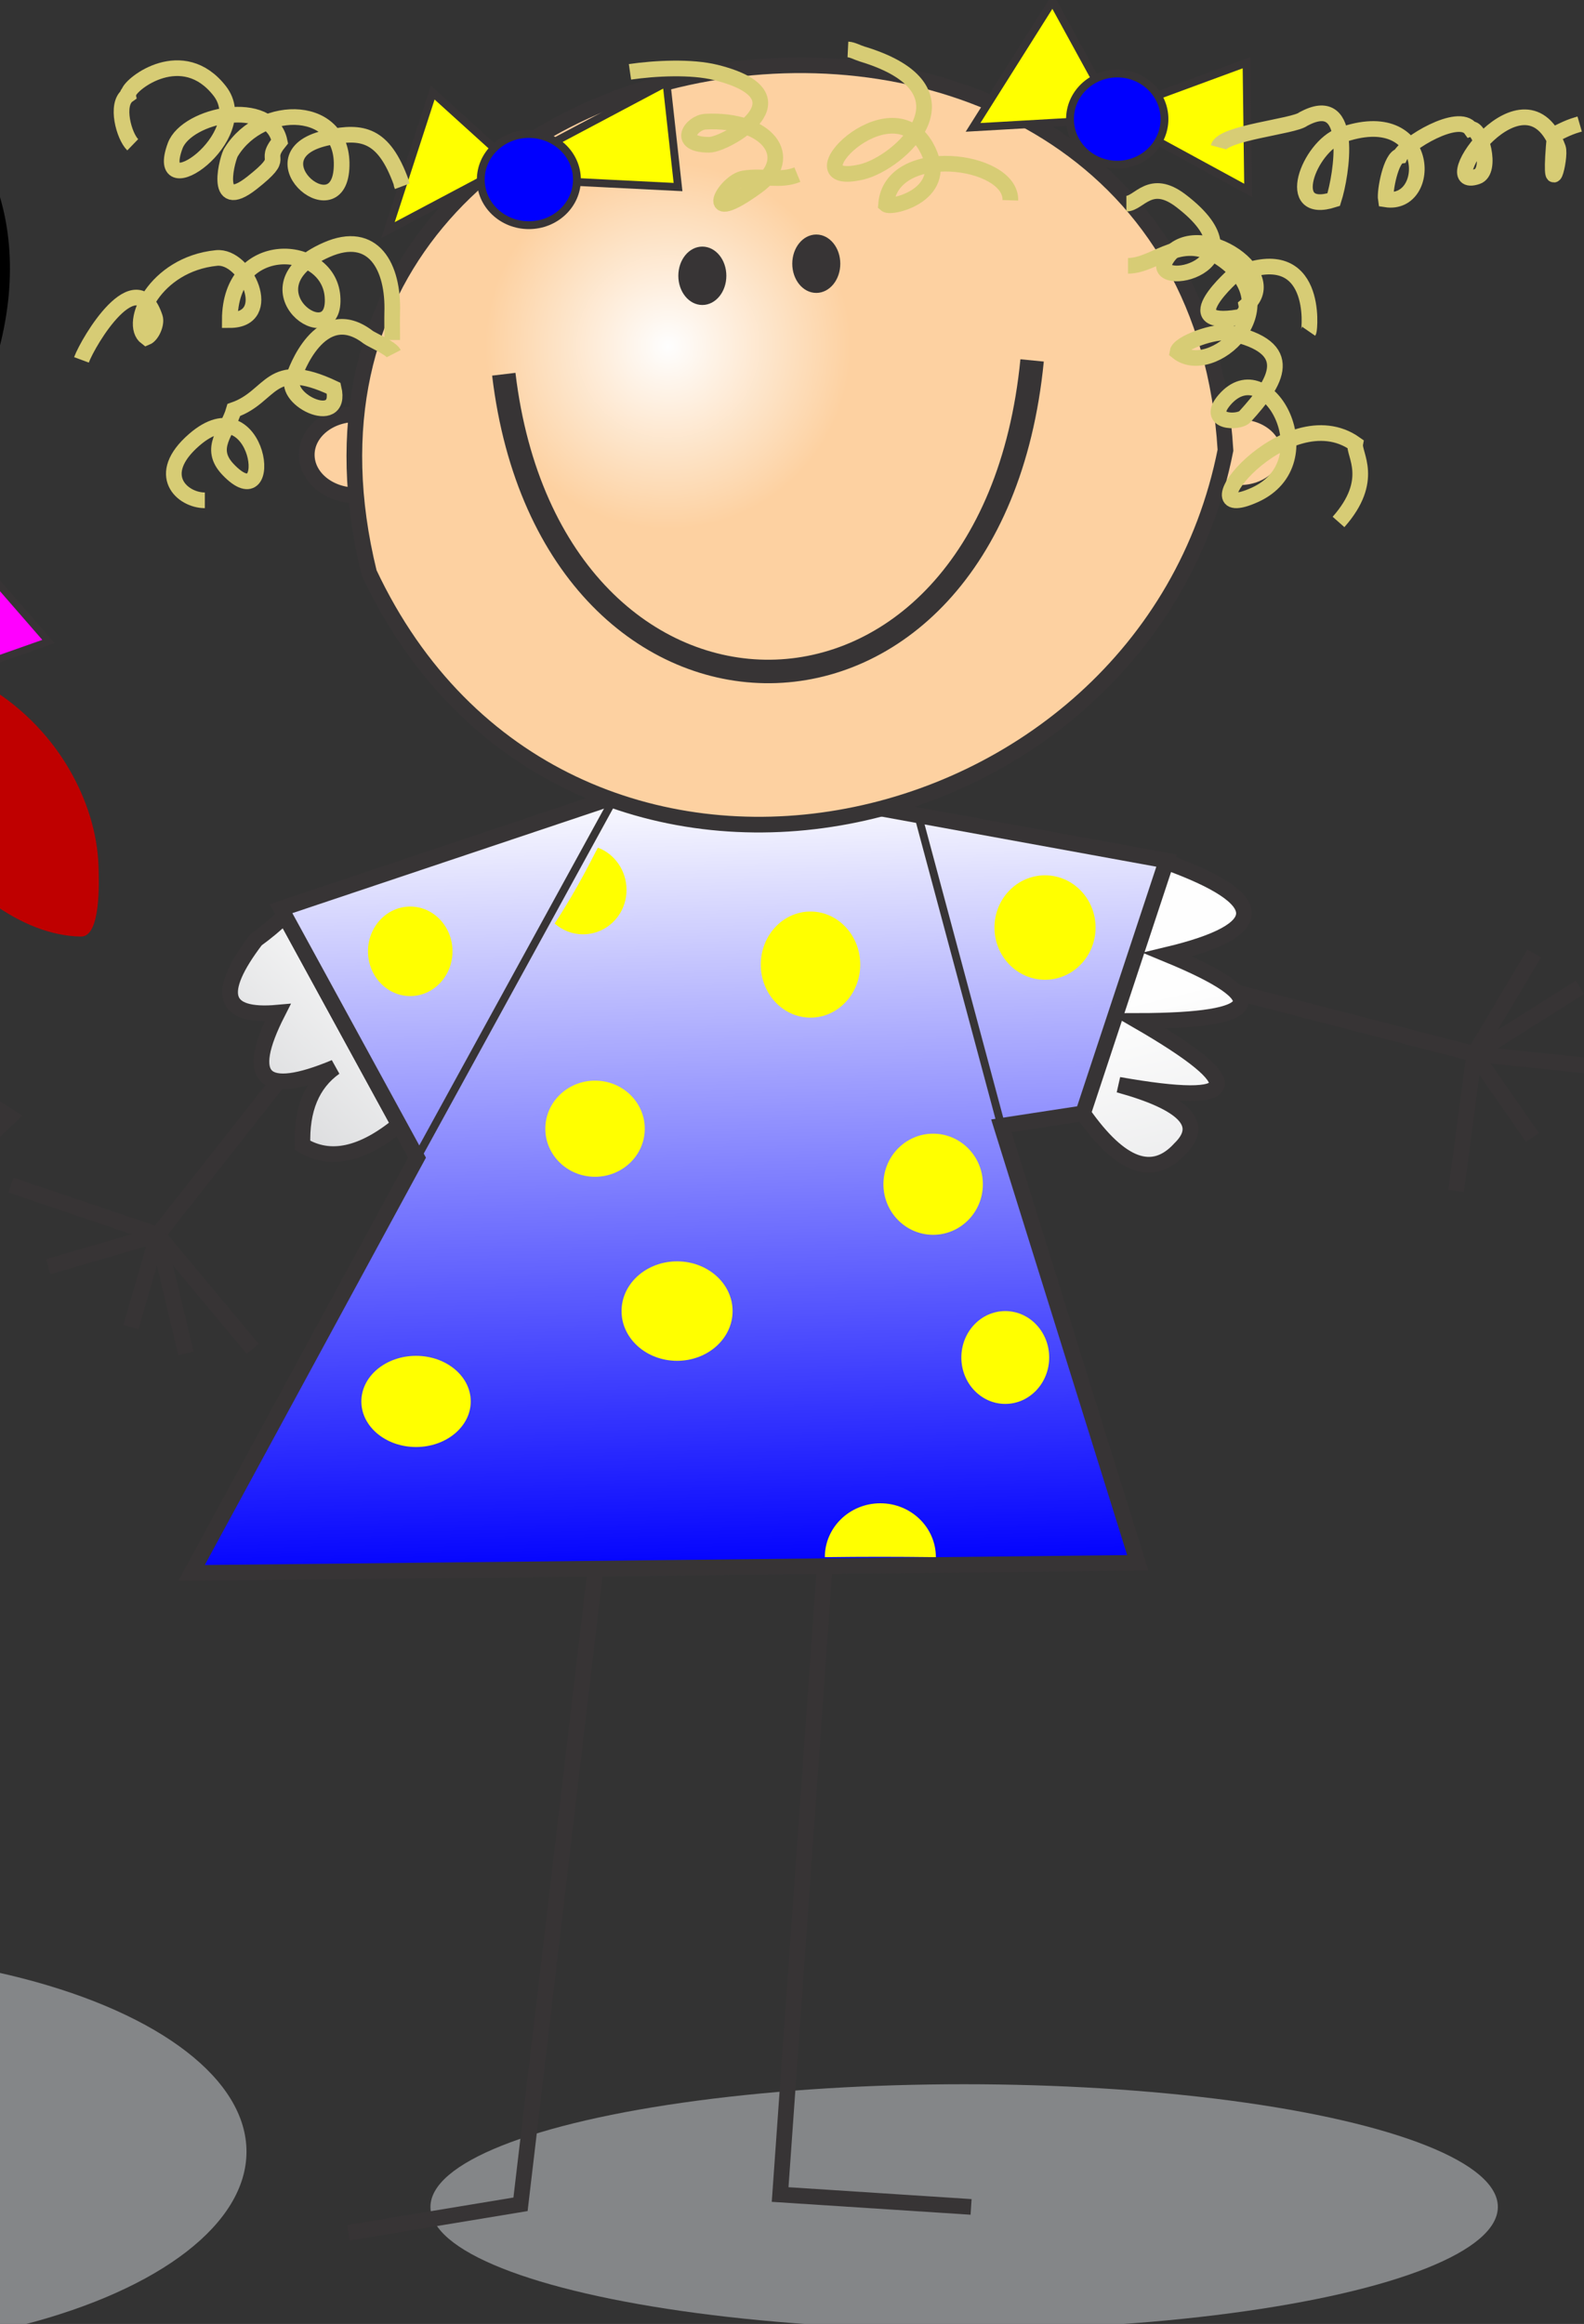 <?xml version="1.0" encoding="UTF-8" standalone="no"?>
<svg
   xmlns:dc="http://purl.org/dc/elements/1.1/"
   xmlns:cc="http://creativecommons.org/ns#"
   xmlns:rdf="http://www.w3.org/1999/02/22-rdf-syntax-ns#"
   xmlns:svg="http://www.w3.org/2000/svg"
   xmlns="http://www.w3.org/2000/svg"
   xmlns:xlink="http://www.w3.org/1999/xlink"
   xmlns:sodipodi="http://sodipodi.sourceforge.net/DTD/sodipodi-0.dtd"
   xmlns:inkscape="http://www.inkscape.org/namespaces/inkscape"
   id="svg2"
   viewBox="0 0 220.15 322.912"
   version="1.1"
   inkscape:version="0.48.4 r9939"
   sodipodi:docname="wakatta.svg"
   width="100%"
   height="100%">
  <rect x="0" y="0" width="220.15" height="322.912" fill="#333333" stroke="none"/>
  <sodipodi:namedview
     id="namedview93"
     fit-margin-left="0"
     inkscape:zoom="0.93101488"
     borderopacity="1"
     inkscape:current-layer="imagebot_220"
     inkscape:cx="425.91935"
     inkscape:cy="114.52841"
     inkscape:window-maximized="0"
     showgrid="false"
     fit-margin-right="0"
     bordercolor="#666666"
     inkscape:window-x="65"
     guidetolerance="10"
     objecttolerance="10"
     inkscape:window-y="24"
     fit-margin-bottom="0"
     inkscape:window-width="1476"
     inkscape:pageopacity="0"
     inkscape:pageshadow="2"
     pagecolor="#ffffff"
     gridtolerance="10"
     inkscape:window-height="1144"
     fit-margin-top="0" />
  <defs
     id="defs4">
    <linearGradient
       id="imagebot_455"
       x2="5.702"
       y1="-.245"
       x1="5.515"
       y2="1.121">
      <stop
         id="stop7"
         stop-color="#fefefe"
         offset="0" />
      <stop
         id="stop9"
         stop-color="#d2d3d5"
         offset="1" />
    </linearGradient>
    <linearGradient
       id="imagebot_457"
       x1="190.71"
       xlink:href="#imagebot_455"
       gradientUnits="userSpaceOnUse"
       y1="344.31"
       gradientTransform="scale(.853 1.173)"
       x2="119.75"
       y2="447.1" />
    <radialGradient
       id="imagebot_432"
       gradientUnits="userSpaceOnUse"
       cy="156.6"
       cx="295.34"
       r="81.222">
      <stop
         id="stop13"
         stop-color="#fefefe"
         offset="0" />
      <stop
         id="stop15"
         stop-color="#fdd1a1"
         offset="1" />
    </radialGradient>
    <linearGradient
       id="imagebot_453"
       y2="392.99"
       gradientUnits="userSpaceOnUse"
       y1="786.87"
       gradientTransform="scale(1.117 .895)"
       x2="260.87"
       x1="272.38">
      <stop
         id="stop27"
         stop-opacity=".996"
         stop-color="#00f"
         offset=".004" />
      <stop
         id="stop29"
         stop-color="#fefefe"
         offset="1" />
    </linearGradient>
    <linearGradient
       id="linearGradient3088"
       y2="403.79"
       xlink:href="#imagebot_455"
       gradientUnits="userSpaceOnUse"
       x2="1235.7"
       gradientTransform="scale(.747 1.339)"
       y1="259.44"
       x1="1216" />
    <linearGradient
       y2="1284.3"
       y1="1309.3"
       gradientTransform="scale(1.386,0.721)"
       x2="1222.2"
       gradientUnits="userSpaceOnUse"
       x1="1197.1"
       id="imagebot_390">
      <stop
         offset=".012"
         stop-color="#ff56aa"
         stop-opacity=".996"
         id="stop44" />
      <stop
         offset=".996"
         stop-color="#f00"
         stop-opacity=".996"
         id="stop46" />
    </linearGradient>
    <linearGradient
       y2="483.35"
       y1="716.57"
       gradientTransform="scale(1.027,0.974)"
       x2="760.27"
       gradientUnits="userSpaceOnUse"
       x1="514.46"
       id="imagebot_398">
      <stop
         offset=".02"
         stop-color="#ffc1e6"
         stop-opacity=".992"
         id="stop31" />
      <stop
         offset="1"
         stop-color="#fff"
         stop-opacity=".996"
         id="stop33" />
      <stop
         offset="1"
         stop-color="#ff0"
         stop-opacity=".996"
         id="stop35" />
      <stop
         offset="1"
         stop-color="#ff7f00"
         stop-opacity=".996"
         id="stop37" />
      <stop
         offset="1"
         stop-color="#ff0"
         stop-opacity=".996"
         id="stop39" />
      <stop
         offset="1"
         stop-color="#ff7f00"
         stop-opacity=".996"
         id="stop41" />
    </linearGradient>
    <linearGradient
       y2="1016.9"
       y1="1361.5"
       gradientTransform="scale(1.114,0.898)"
       x2="621.68"
       gradientUnits="userSpaceOnUse"
       x1="313.14"
       id="imagebot_404">
      <stop
         offset="0"
         stop-color="#f0f"
         stop-opacity=".996"
         id="stop26" />
      <stop
         offset="1"
         stop-color="#faf"
         stop-opacity=".996"
         id="stop28" />
    </linearGradient>
    <linearGradient
       y2="1284"
       y1="1329.8"
       gradientTransform="scale(1.414,0.707)"
       x2="1201.9"
       gradientUnits="userSpaceOnUse"
       x1="1156.2"
       id="imagebot_385">
      <stop
         offset="0"
         stop-color="#ffaaba"
         stop-opacity=".996"
         id="stop21" />
      <stop
         offset="1"
         stop-color="#fff"
         stop-opacity=".996"
         id="stop23" />
    </linearGradient>
    <radialGradient
       r="55.205"
       gradientTransform="scale(1.07,0.935)"
       cx="425.89"
       cy="170.64"
       gradientUnits="userSpaceOnUse"
       id="imagebot_368">
      <stop
         offset="0"
         stop-color="#fefefe"
         id="stop16" />
      <stop
         offset="1"
         stop-color="#fdd1a1"
         id="stop18" />
    </radialGradient>
  </defs>
  <g
     id="imagebot_220"
     transform="translate(-237.28 -239.75)">
    <title
       id="title32" />
    <g
       id="imagebot_408"
       clip-rule="evenodd"
       transform="matrix(-2.408,0,0,2.408,2838.3,-2085.8)">
      <g
         id="imagebot_466"
         style="stroke:#373435;stroke-width:6.953;fill:none"
         transform="translate(-.328)">
        <polyline
           id="imagebot_470"
           points="697.72 441.16 650.84 470.73 676.63 507.73 676.23 507.11"
           transform="matrix(-.13 0 0 .13 1080 965.38)" />
        <g
           id="imagebot_467">
          <polyline
             id="imagebot_469"
             points="520.6 437.04 650.84 470.73 699.97 475.83"
             transform="matrix(-.13 0 0 .13 1080 965.38)" />
          <polyline
             id="imagebot_468"
             points="642.73 531.51 650.84 470.73 677.4 426.15"
             transform="matrix(-.13 0 0 .13 1080 965.38)" />
        </g>
      </g>
      <g
         id="imagebot_461"
         style="stroke:#373435;stroke-width:6.953;fill:none"
         transform="translate(-.328)">
        <polyline
           id="imagebot_465"
           points="1.115 528.95 66.255 551.02 108.45 601.65"
           transform="matrix(-.13 0 0 .13 1080 965.38)" />
        <g
           id="imagebot_462">
          <polyline
             id="imagebot_464"
             points="126.32 474.67 66.255 551.02 54.378 591.97"
             transform="matrix(-.13 0 0 .13 1080 965.38)" />
          <polyline
             id="imagebot_463"
             points="78.808 603.62 66.255 551.02 17.666 565.15"
             transform="matrix(-.13 0 0 .13 1080 965.38)" />
        </g>
      </g>
      <ellipse
         id="imagebot_460"
         sodipodi:rx="236.95"
         sodipodi:ry="54.452999"
         style="fill-rule:evenodd;fill:#848688"
         d="m 663.8,982.5 c 0,30.074 -106.086,54.453 -236.95,54.453 -130.864,0 -236.95,-24.379 -236.95,-54.453 0,-30.074 106.086,-54.453 236.95,-54.453 130.864,0 236.95,24.379 236.95,54.453 z"
         cy="982.5"
         rx="236.95"
         ry="54.453"
         transform="matrix(-.13 0 0 .13 1080 965.38)"
         sodipodi:cy="982.5"
         cx="426.85"
         sodipodi:cx="426.85001" />
      <polyline
         id="imagebot_459"
         style="stroke:#373435;stroke-width:6.953;fill:none"
         points="361.86 698.11 342.07 977 426.85 982.5"
         transform="matrix(-.13 0 0 .13 1079.6 965.38)" />
      <polyline
         id="imagebot_458"
         style="stroke:#373435;stroke-width:6.953;fill:none"
         points="260.11 699.21 226.81 981.34 150.4 993.97"
         transform="matrix(-.13 0 0 .13 1079.6 965.38)" />
      <g
         id="imagebot_435"
         transform="translate(-.328)">
        <path
           id="imagebot_456"
           d="m122.73 409.39 50.7 92.76c-16.413 13.454-30.7 16.497-42.858 9.128-0.559-15.853 4.224-27.382 14.35-34.586-31.932 13.327-40.394 5.233-25.388-24.284-24.478 2.204-27.667-8.589-9.566-32.378 4.537-3.288 8.791-6.835 12.762-10.64z"
           style="fill-rule:evenodd;stroke:#373435;stroke-width:6.953;fill:url(#imagebot_457)"
           transform="matrix(-.13 0 0 .13 1080 965.38)"
           inkscape:connector-curvature="0" />
        <path
           id="imagebot_454"
           d="m477.12 497.09c-0.946-4.754-0.325-1.61-0.325-1.999l37.1-109.64c45.937 16.596 46.202 30.331 0.796 41.205 47.296 19.535 42.88 29.346-13.246 29.435 49.489 28.63 46.668 38.074-8.462 28.331 29.243 8.058 38.318 17.501 27.226 28.331-12.063 13.297-26.427 8.077-43.091-15.662z"
           style="fill-rule:evenodd;stroke:#373435;stroke-width:6.953;fill:url(#linearGradient3088)"
           transform="matrix(-.13 0 0 .13 1080 965.38)"
           inkscape:connector-curvature="0" />
        <polygon
           id="imagebot_452"
           style="fill-rule:evenodd;stroke:#373435;stroke-width:6.953;fill:url(#imagebot_453)"
           points="514.21 384.92 477.12 497.09 440.85 502.64 501.41 696.61 81.297 701.13 181.42 516.77 121.02 406.26 269.33 356.55 352.14 355.38"
           transform="matrix(-.13 0 0 .13 1080 965.38)" />
        <line
           id="imagebot_451"
           style="stroke:#373435;stroke-width:3.477;fill:none"
           x1="181.42"
           transform="matrix(-.13 0 0 .13 1080 965.38)"
           y1="516.77"
           x2="269.02"
           y2="357.09" />
        <line
           id="imagebot_450"
           style="stroke:#373435;stroke-width:3.477;fill:none"
           x1="403.88"
           transform="matrix(-.13 0 0 .13 1080 965.38)"
           y1="364.81"
           x2="440.85"
           y2="502.64" />
        <ellipse
           id="imagebot_445"
           sodipodi:rx="22.076"
           sodipodi:ry="21.34"
           style="fill-rule:evenodd;fill:#ffff00"
           d="m 282.526,503.92 c 0,11.786 -9.884,21.34 -22.076,21.34 -12.192,0 -22.076,-9.554 -22.076,-21.34 0,-11.786 9.884,-21.34 22.076,-21.34 12.192,0 22.076,9.554 22.076,21.34 z"
           cy="503.92"
           rx="22.076"
           ry="21.34"
           transform="matrix(-.13 0 0 .13 1080 965.38)"
           sodipodi:cy="503.92001"
           cx="260.45"
           sodipodi:cx="260.45001" />
        <ellipse
           id="imagebot_444"
           sodipodi:rx="22.076"
           sodipodi:ry="23.547001"
           style="fill-rule:evenodd;fill:#ffff00"
           d="m 378.186,431.07 c 0,13.005 -9.884,23.547 -22.076,23.547 -12.192,0 -22.076,-10.542 -22.076,-23.547 0,-13.005 9.884,-23.547 22.076,-23.547 12.192,0 22.076,10.542 22.076,23.547 z"
           cy="431.07"
           rx="22.076"
           ry="23.547"
           transform="matrix(-.13 0 0 .13 1080 965.38)"
           sodipodi:cy="431.07001"
           cx="356.11"
           sodipodi:cx="356.10999" />
        <ellipse
           id="imagebot_443"
           sodipodi:rx="22.444"
           sodipodi:ry="23.179001"
           style="fill-rule:evenodd;fill:#ffff00"
           d="m 482.674,413.78 c 0,12.801 -10.049,23.179 -22.444,23.179 -12.395,0 -22.444,-10.378 -22.444,-23.179 0,-12.801 10.049,-23.179 22.444,-23.179 12.395,0 22.444,10.378 22.444,23.179 z"
           cy="413.78"
           rx="22.444"
           ry="23.179"
           transform="matrix(-.13 0 0 .13 1080 965.49)"
           sodipodi:cy="413.78"
           cx="460.23"
           sodipodi:cx="460.23001" />
        <ellipse
           id="imagebot_442"
           sodipodi:rx="18.764"
           sodipodi:ry="19.868"
           style="fill-rule:evenodd;fill:#ffff00"
           d="m 197.164,425.18 c 0,10.973 -8.401,19.868 -18.764,19.868 -10.363,0 -18.764,-8.895 -18.764,-19.868 0,-10.973 8.401,-19.868 18.764,-19.868 10.363,0 18.764,8.895 18.764,19.868 z"
           cy="425.18"
           rx="18.764"
           ry="19.868"
           transform="matrix(-.13 0 0 .13 1080 965.38)"
           sodipodi:cy="425.17999"
           cx="178.4"
           sodipodi:cx="178.39999" />
        <ellipse
           id="imagebot_441"
           sodipodi:rx="22.076"
           sodipodi:ry="22.444"
           style="fill-rule:evenodd;fill:#ffff00"
           d="m 432.636,528.57 c 0,12.395 -9.884,22.444 -22.076,22.444 -12.192,0 -22.076,-10.049 -22.076,-22.444 0,-12.395 9.884,-22.444 22.076,-22.444 12.192,0 22.076,10.049 22.076,22.444 z"
           cy="528.57"
           rx="22.076"
           ry="22.444"
           transform="matrix(-.13 0 0 .13 1080 965.38)"
           sodipodi:cy="528.57001"
           cx="410.56"
           sodipodi:cx="410.56" />
        <ellipse
           id="imagebot_440"
           sodipodi:rx="24.650999"
           sodipodi:ry="22.076"
           style="fill-rule:evenodd;fill:#ffff00"
           d="m 321.521,584.87 c 0,12.192 -11.037,22.076 -24.651,22.076 -13.614,0 -24.651,-9.884 -24.651,-22.076 0,-12.192 11.037,-22.076 24.651,-22.076 13.614,0 24.651,9.884 24.651,22.076 z"
           cy="584.87"
           rx="24.651"
           ry="22.076"
           transform="matrix(-.13 0 0 .13 1080 965.38)"
           sodipodi:cy="584.87"
           cx="296.87"
           sodipodi:cx="296.87" />
        <ellipse
           id="imagebot_439"
           sodipodi:rx="19.5"
           sodipodi:ry="20.604"
           style="fill-rule:evenodd;fill:#ffff00"
           d="m 462.08,605.47 c 0,11.379 -8.73,20.604 -19.5,20.604 -10.77,0 -19.5,-9.225 -19.5,-20.604 0,-11.379 8.73,-20.604 19.5,-20.604 10.77,0 19.5,9.225 19.5,20.604 z"
           cy="605.47"
           rx="19.5"
           ry="20.604"
           transform="matrix(-.13 0 0 .13 1080 965.38)"
           sodipodi:cy="605.46997"
           cx="442.58"
           sodipodi:cx="442.57999" />
        <ellipse
           id="imagebot_438"
           sodipodi:rx="24.283001"
           sodipodi:ry="20.236"
           style="fill-rule:evenodd;fill:#ffff00"
           d="m 205.263,624.97 c 0,11.176 -10.872,20.236 -24.283,20.236 -13.411,0 -24.283,-9.06 -24.283,-20.236 0,-11.176 10.872,-20.236 24.283,-20.236 13.411,0 24.283,9.06 24.283,20.236 z"
           cy="624.97"
           rx="24.283"
           ry="20.236"
           transform="matrix(-.13 0 0 .13 1080 965.38)"
           sodipodi:cy="624.96997"
           cx="180.98"
           sodipodi:cx="180.98" />
        <path
           id="imagebot_437"
           d="m242.52 412.85c3.381 2.981 7.783 4.784 12.595 4.784 10.666 0 19.342-8.775 19.312-19.771-0.024-8.587-5.353-15.981-12.713-18.682-2.393 4.272-8.29 16.966-19.194 33.669z"
           style="fill-rule:evenodd;fill:#ffff00"
           transform="matrix(-.13 0 0 .13 1080 965.38)"
           inkscape:connector-curvature="0" />
        <path
           id="imagebot_436"
           d="m387.12 670.18c13.615 0 24.651 10.708 24.651 23.916-18.397-0.217-31.825-0.217-49.302 0 0-13.208 11.036-23.916 24.651-23.916z"
           style="fill-rule:evenodd;fill:#ffff00"
           transform="matrix(-.13 0 0 .13 1080 965.38)"
           inkscape:connector-curvature="0" />
      </g>
      <g
         id="imagebot_409">
        <g
           id="imagebot_427"
           style="stroke:#373435">
          <ellipse
             id="imagebot_434"
             sodipodi:rx="21.846001"
             sodipodi:ry="18.014"
             style="fill-rule:evenodd;stroke-width:6.953;fill:#fdd1a1"
             d="m 178.676,204.79 c 0,9.949 -9.781,18.014 -21.846,18.014 -12.065,0 -21.846,-8.065 -21.846,-18.014 0,-9.949 9.781,-18.014 21.846,-18.014 12.065,0 21.846,8.065 21.846,18.014 z"
             cy="204.79"
             rx="21.846"
             ry="18.014"
             transform="matrix(-.13 0 0 .13 1080 965.38)"
             sodipodi:cy="204.78999"
             cx="156.83"
             sodipodi:cx="156.83" />
          <ellipse
             id="imagebot_433"
             sodipodi:rx="21.846001"
             sodipodi:ry="18.014"
             style="fill-rule:evenodd;stroke-width:6.953;fill:#fdd1a1"
             d="m 571.126,203.68 c 0,9.949 -9.781,18.014 -21.846,18.014 -12.065,0 -21.846,-8.065 -21.846,-18.014 0,-9.949 9.781,-18.014 21.846,-18.014 12.065,0 21.846,8.065 21.846,18.014 z"
             cy="203.68"
             rx="21.846"
             ry="18.014"
             transform="matrix(-.13 0 0 .13 1080 965.38)"
             sodipodi:cy="203.67999"
             cx="549.28"
             sodipodi:cx="549.28003" />
          <path
             id="imagebot_431"
             d="m162.67 257.19c-64.301-261.45 364.45-315.62 380.2-54.43-35.86 180.84-294.78 236.04-380.2 54.43z"
             style="fill-rule:evenodd;stroke-width:6.953;fill:url(#imagebot_432)"
             transform="matrix(-.13 0 0 .13 1080 965.38)"
             inkscape:connector-curvature="0" />
          <ellipse
             id="imagebot_430"
             sodipodi:rx="9.9646997"
             sodipodi:ry="12.264"
             style="fill-rule:evenodd;stroke-width:1.391;fill:#373435"
             d="m 371.165,119.98 c 0,6.773 -4.461,12.264 -9.965,12.264 -5.503,0 -9.965,-5.491 -9.965,-12.264 0,-6.773 4.461,-12.264 9.965,-12.264 5.503,0 9.965,5.491 9.965,12.264 z"
             cy="119.98"
             rx="9.965"
             ry="12.264"
             transform="matrix(-.13 0 0 .13 1080 965.38)"
             sodipodi:cy="119.98"
             cx="361.2"
             sodipodi:cx="361.20001" />
          <ellipse
             id="imagebot_429"
             sodipodi:rx="9.9646997"
             sodipodi:ry="12.264"
             style="fill-rule:evenodd;stroke-width:1.391;fill:#373435"
             d="m 320.575,125.34 c 0,6.773 -4.461,12.264 -9.965,12.264 -5.503,0 -9.965,-5.491 -9.965,-12.264 0,-6.773 4.461,-12.264 9.965,-12.264 5.503,0 9.965,5.491 9.965,12.264 z"
             cy="125.34"
             rx="9.965"
             ry="12.264"
             transform="matrix(-.13 0 0 .13 1080 965.38)"
             sodipodi:cy="125.34"
             cx="310.61"
             sodipodi:cx="310.60999" />
          <path
             id="imagebot_428"
             d="m457.02 162.9c-18.09 183.96-213.56 182.17-234.56 6.13"
             style="stroke-width:10.429;fill:none"
             transform="matrix(-.13 0 0 .13 1080 965.38)"
             inkscape:connector-curvature="0" />
        </g>
        <g
           id="imagebot_424"
           style="stroke:#373435;stroke-width:3.477;fill-rule:evenodd">
          <polygon
             id="imagebot_426"
             style="fill:#ffff00"
             points="233.59 82.64 299.82 85.95 294.68 39.513 171.04 105.08 190.91 44.006"
             transform="matrix(-.13 0 0 .13 1080 965.38)" />
          <ellipse
             id="imagebot_425"
             sodipodi:rx="21.34"
             sodipodi:ry="20.236"
             style="fill:#0000ff"
             d="m 254.93,82.64 c 0,11.176 -9.554,20.236 -21.34,20.236 -11.786,0 -21.34,-9.06 -21.34,-20.236 0,-11.176 9.554,-20.236 21.34,-20.236 11.786,0 21.34,9.06 21.34,20.236 z"
             cy="82.64"
             rx="21.34"
             ry="20.236"
             transform="matrix(-.13 0 0 .13 1080 965.38)"
             sodipodi:cy="82.639999"
             cx="233.59"
             sodipodi:cx="233.59" />
        </g>
        <g
           id="imagebot_421"
           style="stroke:#373435;stroke-width:3.477;fill-rule:evenodd">
          <polygon
             id="imagebot_423"
             style="fill:#ffff00"
             points="552.96 87.422 552.22 30.761 482.31 56.516 430.8 59.46 466.12 3.426 494.82 55.781"
             transform="matrix(-.13 0 0 .13 1080 965.38)" />
          <ellipse
             id="imagebot_422"
             sodipodi:rx="20.972"
             sodipodi:ry="20.236"
             style="fill:#0000ff"
             d="m 515.792,55.781 c 0,11.176 -9.389,20.236 -20.972,20.236 -11.583,0 -20.972,-9.06 -20.972,-20.236 0,-11.176 9.389,-20.236 20.972,-20.236 11.583,0 20.972,9.06 20.972,20.236 z"
             cy="55.781"
             rx="20.972"
             ry="20.236"
             transform="matrix(-.13 0 0 .13 1080 965.38)"
             sodipodi:cy="55.780998"
             cx="494.82"
             sodipodi:cx="494.82001" />
        </g>
        <g
           id="imagebot_417"
           style="stroke:#d7cc75;stroke-width:6.953;fill:none">
          <path
             id="imagebot_420"
             d="m89.734 225c-9.981 0-22.722-11.246-4.72-26.86 29.242-25.361 36.958 36.279 14.991 13.131-9.114-9.605-0.176-16.729 2.607-26.376 17.165-5.942 15.713-23.12 44.31-9.629 4.313 18.444-24.829 4.14-17.387-5.792-0.029-0.112 11.215-33.391 32.682-16.893 1.458 1.119 10.115 4.785 11.406 7.295"
             transform="matrix(-.13 0 0 .13 1080 965.38)"
             inkscape:connector-curvature="0" />
          <path
             id="imagebot_419"
             d="m34.947 162.66c3.086-8.283 24.347-44.043 32.651-18.765 0.868 2.644-1.347 7.827-3.826 8.831-8.12-6.045 3.599-32.552 31.148-35.291 13.157-1.307 26.177 27.564 5.886 27.564 0-37.062 43.645-34.411 45.593-10.575 2.195 26.861-41.294-3.576-2.67-20.605 20.938-9.231 29.879 7.686 29.192 27.869-0.065 1.904 0 9.677 0 12.142"
             transform="matrix(-.13 0 0 .13 1080 965.38)"
             inkscape:connector-curvature="0" />
          <path
             id="imagebot_418"
             d="m57.72 67.186c-3.903-3.781-7.805-18.008-2.144-22.012-0.164-0.725-0.196-0.391 0.367-1.089 1.021-4.216 23.997-21.791 40.378-0.814 15.809 20.246-30.082 52.383-19.774 24.378 5.116-13.899 42.363-21.636 46.393-1.935-8.004 9.787 3.8 5.683-12.267 18.365-18.016 14.221-10.602-12.283-9.167-13.782 13.642-22 50.703-21.287 48.903 7.464-1.737 27.747-41.308-6.742-5.687-13.856 14.703-2.936 24.352-1.727 32.175 19.941 0.134 0.991 0.074 0.663 0.483 1.762"
             transform="matrix(-.13 0 0 .13 1080 965.38)"
             inkscape:connector-curvature="0" />
        </g>
        <g
           id="imagebot_413"
           style="stroke:#d7cc75;stroke-width:6.953;fill:none">
          <path
             id="imagebot_416"
             d="m700.13 57.988-0.946 0.273c-5.032 1.452-8.072 3.48-10.092 4.142-3.195 33.981 2.941 10.293 1.408 6.16-14.531-39.191-56.104 19.585-35.899 12.73 7.045-2.39 1.543-22.003-2.733-21.034-5.521-7.787-28.951 6.568-31.454 11.868-4.064 0.615-6.94 15.562-6.349 19.311 21.178 3.342 20.41-43.125-20.173-28.363-13.889 5.053-25.712 35.745-2.975 28.457 3.5-10.916 9.361-47.495-12.72-36.152l-0.777 0.4c-4.124 3.336-35.957 6.006-37.709 12.509"
             transform="matrix(-.13 0 0 .13 1080 965.38)"
             inkscape:connector-curvature="0" />
          <path
             id="imagebot_415"
             d="m579.82 149.97c0.479-0.695 4.421-39.901-31.305-25.576-1.09 0.437-0.367 0.189-1.441 0.189-0.002 0.004-27.754 24.033 1.567 19.133 2.083-0.349 3.913-3.097 3.521-5.183 17.409-14.503-23.925-40.771-35.784-20.205-7.97 13.824 45.314 3.131 6.686-26.312-13.648-10.402-18.474 1.293-24.189 1.293"
             transform="matrix(-.13 0 0 .13 1080 965.38)"
             inkscape:connector-curvature="0" />
          <path
             id="imagebot_414"
             d="m593.06 234.6c16.549-18.689 6.598-30.07 7.422-34.648-30.473-21.614-77.386 37.491-44.552 22.622 31.99-14.486 5.568-64.06-13.403-42.239-8.945 10.289 6.253 10.497 8.957 7.538 14.158-15.491 23.641-30.744-6.834-37.192-6.211-1.315-22.471 4.525-23.074 8.415 15.175 12.209 50.313-19.263 20.257-40.814-18.424-13.212-29.538 2.627-42.228 2.627"
             transform="matrix(-.13 0 0 .13 1080 965.38)"
             inkscape:connector-curvature="0" />
        </g>
        <g
           id="imagebot_410"
           style="stroke:#d7cc75;stroke-width:6.953;fill:none">
          <path
             id="imagebot_412"
             d="m447.36 91.838c0.617-18.5-53.043-25.351-55.19 1.84 2.375 2.05 29.709-4.557 17.787-25.661-16.184-28.649-62.024 18.915-28.709 11.248 16.944-3.899 52.86-36.464 0.326-52.362-2.118-0.64-4.298-1.93-6.329-2.028"
             transform="matrix(-.13 0 0 .13 1080 965.38)"
             inkscape:connector-curvature="0" />
          <path
             id="imagebot_411"
             d="m352.8 80.432c-7.535 3.121-15.082 0.221-23.837 1.688-8.553 1.432-19.968 22.349 6.029 3.432 17.634-12.831 4.473-30.052-22.937-28.636-6.225 0.322-13.571 10.271 1.65 10.271 7.389 0 45.209-21.463 3.006-32.074-10.968-2.758-27.099-1.918-38.233-0.304"
             transform="matrix(-.13 0 0 .13 1080 965.38)"
             inkscape:connector-curvature="0" />
        </g>
      </g>
    </g>
    <g
       transform="translate(43.423,149.903)"
       id="imagebot_220-6">
      <title
         id="title49" />
      <g
         transform="matrix(-2.06,0,0,2.06,3048.4,-1853.2)"
         id="imagebot_354">
        <g
           transform="matrix(0.886,0,0,0.886,76.928,108.22)"
           clip-rule="evenodd"
           id="imagebot_391">
          <ellipse
             sodipodi:cx="337.5"
             cx="337.5"
             cy="1460.8"
             transform="matrix(0.101,0,0,0.101,1458.4,958.71)"
             ry="150.8"
             rx="337.5"
             sodipodi:ry="150.8"
             d="m 675,1460.8 c 0,83.285 -151.104,150.8 -337.5,150.8 C 151.104,1611.6 0,1544.085 0,1460.8 0,1377.515 151.104,1310 337.5,1310 c 186.396,0 337.5,67.516 337.5,150.8 z"
             style="fill:#848688;fill-rule:evenodd"
             sodipodi:cy="1460.8"
             sodipodi:rx="337.5"
             id="imagebot_407" />
          <polyline
             transform="matrix(0.101,0,0,0.101,1458.4,958.71)"
             points="727.05 1527.2 581.04 1503.3 576.26 1208.9"
             style="fill:none;stroke:#373435;stroke-width:11.308"
             id="imagebot_406" />
          <polyline
             transform="matrix(0.101,0,0,0.101,1458.4,958.71)"
             points="399.13 1204.1 384.77 1491.3 255.52 1534.4"
             style="fill:none;stroke:#373435;stroke-width:11.308"
             id="imagebot_405" />
          <polygon
             transform="matrix(0.101,0,0,0.101,1458.8,959.04)"
             points="300.99,1241.2 478.12,1243.6 506.84,1174.2 533.17,1235.2 740.22,1201.7 689.95,946.77 646.87,891.72 329.72,932.41 "
             style="fill:url(#imagebot_404);fill-rule:evenodd;stroke:#373435;stroke-width:11.308"
             id="imagebot_403" />
          <path
             d="m 306.98,593.71 c -7.674,6.064 -1.8,2.653 -10.771,5.984 l -122.07,77.792 131.65,124.47 11.969,39.495"
             transform="matrix(0.101,0,0,0.101,1458.8,959.04)"
             style="fill:none;stroke:#373435;stroke-width:11.308"
             inkscape:connector-curvature="0"
             id="imagebot_402" />
          <polyline
             transform="matrix(0.101,0,0,0.101,1458.8,959.04)"
             points="704.32 824.7 873.06 702.62 747.4 608.08"
             style="fill:none;stroke:#373435;stroke-width:11.308"
             id="imagebot_401" />
          <path
             d="m 416.46,921.28 c 21.461,98.79 -12.239,153.96 -101.1,165.51"
             transform="matrix(0.101,0,0,0.101,1458.8,959.04)"
             style="fill:none;stroke:#373435;stroke-width:11.308"
             inkscape:connector-curvature="0"
             id="imagebot_400" />
          <path
             d="m 610.22,896.42 c -4.189,133.45 27.177,190.92 94.097,172.42"
             transform="matrix(0.101,0,0,0.101,1458.8,959.04)"
             style="fill:none;stroke:#373435;stroke-width:11.308"
             inkscape:connector-curvature="0"
             id="imagebot_399" />
          <polygon
             transform="matrix(0.101,0,0,0.101,1458.8,959.04)"
             points="376.39,669.11 273.47,951.56 735.43,908.47 644.48,682.28 747.4,697.84 774.92,542.25 536.76,487.2 450.59,476.43 273.47,556.61 306.98,681.08 "
             style="fill:url(#imagebot_398);fill-rule:evenodd;stroke:#373435;stroke-width:11.308"
             id="imagebot_397" />
          <polygon
             transform="matrix(0.101,0,0,0.101,1458.8,959.04)"
             points="335.45,528.56 376.39,669.11 644.48,682.28 704.82,526.05 665.14,516.88 630.15,631.33 397.09,628.01 395.53,624.84 362.03,516.52 "
             style="fill:#ff7fc5;fill-rule:evenodd"
             id="imagebot_396" />
          <polyline
             transform="matrix(0.101,0,0,0.101,1458.8,959.04)"
             points="644.48 682.28 593.31 500.27 593.31 500.27"
             style="fill:none;stroke:#373435;stroke-width:5.654"
             id="imagebot_395" />
          <polyline
             transform="matrix(0.101,0,0,0.101,1458.8,959.04)"
             points="795.27 846.24 715.09 836.66 759.37 895.31"
             style="fill:none;stroke:#373435;stroke-width:11.308"
             id="imagebot_394" />
          <path
             d="m 257.91,874.96 c 1.903,-3.633 2.466,-5.202 4.787,-8.377 l 43.084,-64.628 -73.004,51.463 1.197,-2.394"
             transform="matrix(0.101,0,0,0.101,1458.8,959.04)"
             style="fill:none;stroke:#373435;stroke-width:11.308"
             inkscape:connector-curvature="0"
             id="imagebot_393" />
          <line
             x1="376.39"
             y1="669.11"
             x2="463.76"
             transform="matrix(0.101,0,0,0.101,1458.8,959.04)"
             y2="495.58"
             style="fill:none;stroke:#373435;stroke-width:5.654"
             id="imagebot_392" />
        </g>
        <g
           id="imagebot_355">
          <g
             transform="translate(-0.168,-0.168)"
             id="imagebot_383">
            <ellipse
               sodipodi:cx="1677.1"
               cx="1677.1"
               cy="935.38"
               transform="matrix(0.995,0.637,-0.799,1.248,511.7,-1278.3)"
               ry="8.523"
               rx="16.844"
               sodipodi:ry="8.5232"
               d="m 1693.944,935.38 c 0,4.707 -7.541,8.523 -16.844,8.523 -9.303,0 -16.844,-3.816 -16.844,-8.523 0,-4.707 7.541,-8.523 16.844,-8.523 9.303,0 16.844,3.816 16.844,8.523 z"
               style="fill:url(#imagebot_390);stroke:#000000"
               sodipodi:cy="935.38"
               sodipodi:rx="16.844"
               id="imagebot_389" />
            <g
               transform="matrix(0.286,-1.617,1.617,0.286,-563,3010.6)"
               clip-rule="evenodd"
               style="fill:#ff00ff;fill-rule:evenodd;stroke:#373435;stroke-width:3.477"
               id="imagebot_386">
              <polygon
                 transform="matrix(-0.059,0.126,-0.126,-0.059,1477.5,929.6)"
                 points="552.96,87.422 552.22,30.761 482.31,56.516 430.8,59.46 466.12,3.426 494.82,55.781 "
                 id="imagebot_388" />
              <ellipse
                 sodipodi:cx="494.82001"
                 cx="494.82"
                 cy="55.781"
                 transform="matrix(-0.059,0.126,-0.126,-0.059,1477.9,929.79)"
                 ry="20.236"
                 rx="20.972"
                 sodipodi:ry="20.236"
                 d="m 515.792,55.781 c 0,11.176 -9.389,20.236 -20.972,20.236 -11.583,0 -20.972,-9.06 -20.972,-20.236 0,-11.176 9.389,-20.236 20.972,-20.236 11.583,0 20.972,9.06 20.972,20.236 z"
                 sodipodi:cy="55.780998"
                 sodipodi:rx="20.972"
                 id="imagebot_387" />
            </g>
            <ellipse
               sodipodi:cx="1667.7"
               cx="1667.7"
               cy="923.98"
               transform="matrix(1.036,0.567,-0.712,1.3,350.82,-1174.8)"
               ry="15.682"
               rx="31.873"
               sodipodi:ry="15.682"
               d="m 1699.573,923.98 c 0,8.661 -14.27,15.682 -31.873,15.682 -17.603,0 -31.873,-7.021 -31.873,-15.682 0,-8.661 14.27,-15.682 31.873,-15.682 17.603,0 31.873,7.021 31.873,15.682 z"
               style="fill:url(#imagebot_385);stroke:#000000"
               sodipodi:cy="923.97998"
               sodipodi:rx="31.872999"
               id="imagebot_384" />
          </g>
          <g
             transform="translate(0,0.168)"
             id="imagebot_377">
            <g
               transform="matrix(-0.021,-0.04,-0.034,0.018,1455.9,1003.9)"
               id="imagebot_381">
              <path
                 d="m 220.97,0.668 c 97.219,-6.261 201.14,38.968 255.3,122.53 19.273,29.735 -43.39,78.156 -63.825,93.52 -42.576,32.007 -94.626,50.303 -147.61,54.14 -96.04,6.95 -211.92,-37.66 -261.59,-125.51 -16.453,-29.09 53.141,-79.43 72.946,-93.82 42.384,-30.791 92.644,-47.507 144.77,-50.864"
                 inkscape:connector-curvature="0"
                 style="fill:#bf0000"
                 id="imagebot_382" />
            </g>
            <g
               clip-rule="evenodd"
               style="fill:#ff00ff;fill-rule:evenodd;stroke:#373435;stroke-width:3.477"
               id="imagebot_378">
              <polygon
                 transform="matrix(-0.059,0.126,-0.126,-0.059,1477.5,929.6)"
                 points="552.96,87.422 552.22,30.761 482.31,56.516 430.8,59.46 466.12,3.426 494.82,55.781 "
                 id="imagebot_380" />
              <ellipse
                 sodipodi:cx="494.82001"
                 cx="494.82"
                 cy="55.781"
                 transform="matrix(-0.059,0.126,-0.126,-0.059,1477.9,929.79)"
                 ry="20.236"
                 rx="20.972"
                 sodipodi:ry="20.236"
                 d="m 515.792,55.781 c 0,11.176 -9.389,20.236 -20.972,20.236 -11.583,0 -20.972,-9.06 -20.972,-20.236 0,-11.176 9.389,-20.236 20.972,-20.236 11.583,0 20.972,9.06 20.972,20.236 z"
                 sodipodi:cy="55.780998"
                 sodipodi:rx="20.972"
                 id="imagebot_379" />
            </g>
          </g>
          <g
             transform="translate(0,0.168)"
             id="imagebot_371">
            <g
               transform="matrix(0.025,-0.038,0.032,0.021,1375.5,1003.3)"
               id="imagebot_375">
              <path
                 d="m 220.97,0.668 c 97.219,-6.261 201.14,38.968 255.3,122.53 19.273,29.735 -43.39,78.156 -63.825,93.52 -42.576,32.007 -94.626,50.303 -147.61,54.14 -96.04,6.95 -211.92,-37.66 -261.59,-125.51 -16.453,-29.09 53.141,-79.43 72.946,-93.82 42.384,-30.791 92.644,-47.507 144.77,-50.864"
                 inkscape:connector-curvature="0"
                 style="fill:#bf0000"
                 id="imagebot_376" />
            </g>
            <g
               clip-rule="evenodd"
               style="fill:#ff00ff;fill-rule:evenodd;stroke:#373435;stroke-width:3.477"
               id="imagebot_372">
              <polygon
                 transform="matrix(-0.094,-0.102,0.102,-0.094,1406.1,1020.1)"
                 points="233.59,82.64 299.82,85.95 294.68,39.513 171.04,105.08 190.91,44.006 "
                 id="imagebot_374" />
              <ellipse
                 sodipodi:cx="233.59"
                 cx="233.59"
                 cy="82.64"
                 transform="matrix(-0.094,-0.102,0.102,-0.094,1406.1,1020.1)"
                 ry="20.236"
                 rx="21.34"
                 sodipodi:ry="20.236"
                 d="m 254.93,82.64 c 0,11.176 -9.554,20.236 -21.34,20.236 -11.786,0 -21.34,-9.06 -21.34,-20.236 0,-11.176 9.554,-20.236 21.34,-20.236 11.786,0 21.34,9.06 21.34,20.236 z"
                 sodipodi:cy="82.639999"
                 sodipodi:rx="21.34"
                 id="imagebot_373" />
            </g>
          </g>
          <g
             transform="translate(-0.168,0)"
             id="imagebot_356">
            <g
               transform="matrix(0.886,0,0,0.886,-33.698,99.317)"
               clip-rule="evenodd"
               style="stroke:#373435"
               id="imagebot_363">
              <ellipse
                 sodipodi:cx="156.83"
                 cx="156.83"
                 cy="204.79"
                 transform="matrix(0.152,0,0,0.152,1585,963.38)"
                 ry="18.014"
                 rx="21.846"
                 sodipodi:ry="18.014"
                 d="m 178.676,204.79 c 0,9.949 -9.781,18.014 -21.846,18.014 -12.065,0 -21.846,-8.065 -21.846,-18.014 0,-9.949 9.781,-18.014 21.846,-18.014 12.065,0 21.846,8.065 21.846,18.014 z"
                 style="fill:#fdd1a1;fill-rule:evenodd;stroke-width:6.953"
                 sodipodi:cy="204.78999"
                 sodipodi:rx="21.846001"
                 id="imagebot_370" />
              <ellipse
                 sodipodi:cx="549.28003"
                 cx="549.28"
                 cy="203.68"
                 transform="matrix(0.152,0,0,0.152,1585,963.38)"
                 ry="18.014"
                 rx="21.846"
                 sodipodi:ry="18.014"
                 d="m 571.126,203.68 c 0,9.949 -9.781,18.014 -21.846,18.014 -12.065,0 -21.846,-8.065 -21.846,-18.014 0,-9.949 9.781,-18.014 21.846,-18.014 12.065,0 21.846,8.065 21.846,18.014 z"
                 style="fill:#fdd1a1;fill-rule:evenodd;stroke-width:6.953"
                 sodipodi:cy="203.67999"
                 sodipodi:rx="21.846001"
                 id="imagebot_369" />
              <path
                 d="M 162.67,257.19 C 98.369,-4.26 527.12,-58.43 542.87,202.76 507.01,383.6 248.09,438.8 162.67,257.19 z"
                 transform="matrix(0.152,0,0,0.152,1585.8,963.38)"
                 style="fill:url(#imagebot_368);fill-rule:evenodd;stroke-width:6.953"
                 inkscape:connector-curvature="0"
                 id="imagebot_367" />
              <ellipse
                 sodipodi:cx="361.20001"
                 cx="361.2"
                 cy="119.98"
                 transform="matrix(0.152,0,0,0.152,1585,963.38)"
                 ry="12.264"
                 rx="9.965"
                 sodipodi:ry="12.264"
                 d="m 371.165,119.98 c 0,6.773 -4.461,12.264 -9.965,12.264 -5.503,0 -9.965,-5.491 -9.965,-12.264 0,-6.773 4.461,-12.264 9.965,-12.264 5.503,0 9.965,5.491 9.965,12.264 z"
                 style="fill:#373435;fill-rule:evenodd;stroke-width:1.391"
                 sodipodi:cy="119.98"
                 sodipodi:rx="9.9646997"
                 id="imagebot_366" />
              <ellipse
                 sodipodi:cx="310.60999"
                 cx="310.61"
                 cy="125.34"
                 transform="matrix(0.152,0,0,0.152,1585,963.38)"
                 ry="12.264"
                 rx="9.965"
                 sodipodi:ry="12.264"
                 d="m 320.575,125.34 c 0,6.773 -4.461,12.264 -9.965,12.264 -5.503,0 -9.965,-5.491 -9.965,-12.264 0,-6.773 4.461,-12.264 9.965,-12.264 5.503,0 9.965,5.491 9.965,12.264 z"
                 style="fill:#373435;fill-rule:evenodd;stroke-width:1.391"
                 sodipodi:cy="125.34"
                 sodipodi:rx="9.9646997"
                 id="imagebot_365" />
              <path
                 d="M 457.02,162.9 C 438.93,346.86 243.46,345.07 222.46,169.03"
                 transform="matrix(0.152,0,0,0.152,1585,963.38)"
                 style="fill:none;stroke-width:10.429"
                 inkscape:connector-curvature="0"
                 id="imagebot_364" />
            </g>
            <g
               transform="translate(0,0.168)"
               style="fill:none;stroke:#bf0000"
               id="imagebot_357">
              <line
                 x1="1509.3"
                 y1="959.72"
                 x2="1508.3"
                 transform="matrix(0.886,0,0,0.886,76.76,107.22)"
                 y2="963.98"
                 id="imagebot_362" />
              <line
                 x1="1512.2"
                 y1="959.72"
                 x2="1513.2"
                 transform="matrix(0.886,0,0,0.886,76.928,106.77)"
                 y2="964.96"
                 id="imagebot_361" />
              <line
                 x1="1517.5"
                 y1="960.05"
                 x2="1518.1"
                 transform="matrix(0.886,0,0,0.886,76.928,107.06)"
                 y2="964.96"
                 id="imagebot_360" />
              <line
                 x1="1521.4"
                 y1="960.7"
                 x2="1522.4"
                 transform="matrix(0.886,0,0,0.886,77.218,106.77)"
                 y2="964.64"
                 id="imagebot_359" />
              <line
                 x1="1505"
                 y1="960.05"
                 x2="1503.4"
                 transform="matrix(0.886,0,0,0.886,76.928,108.05)"
                 y2="963"
                 id="imagebot_358" />
            </g>
          </g>
        </g>
      </g>
    </g>
  </g>
</svg>
